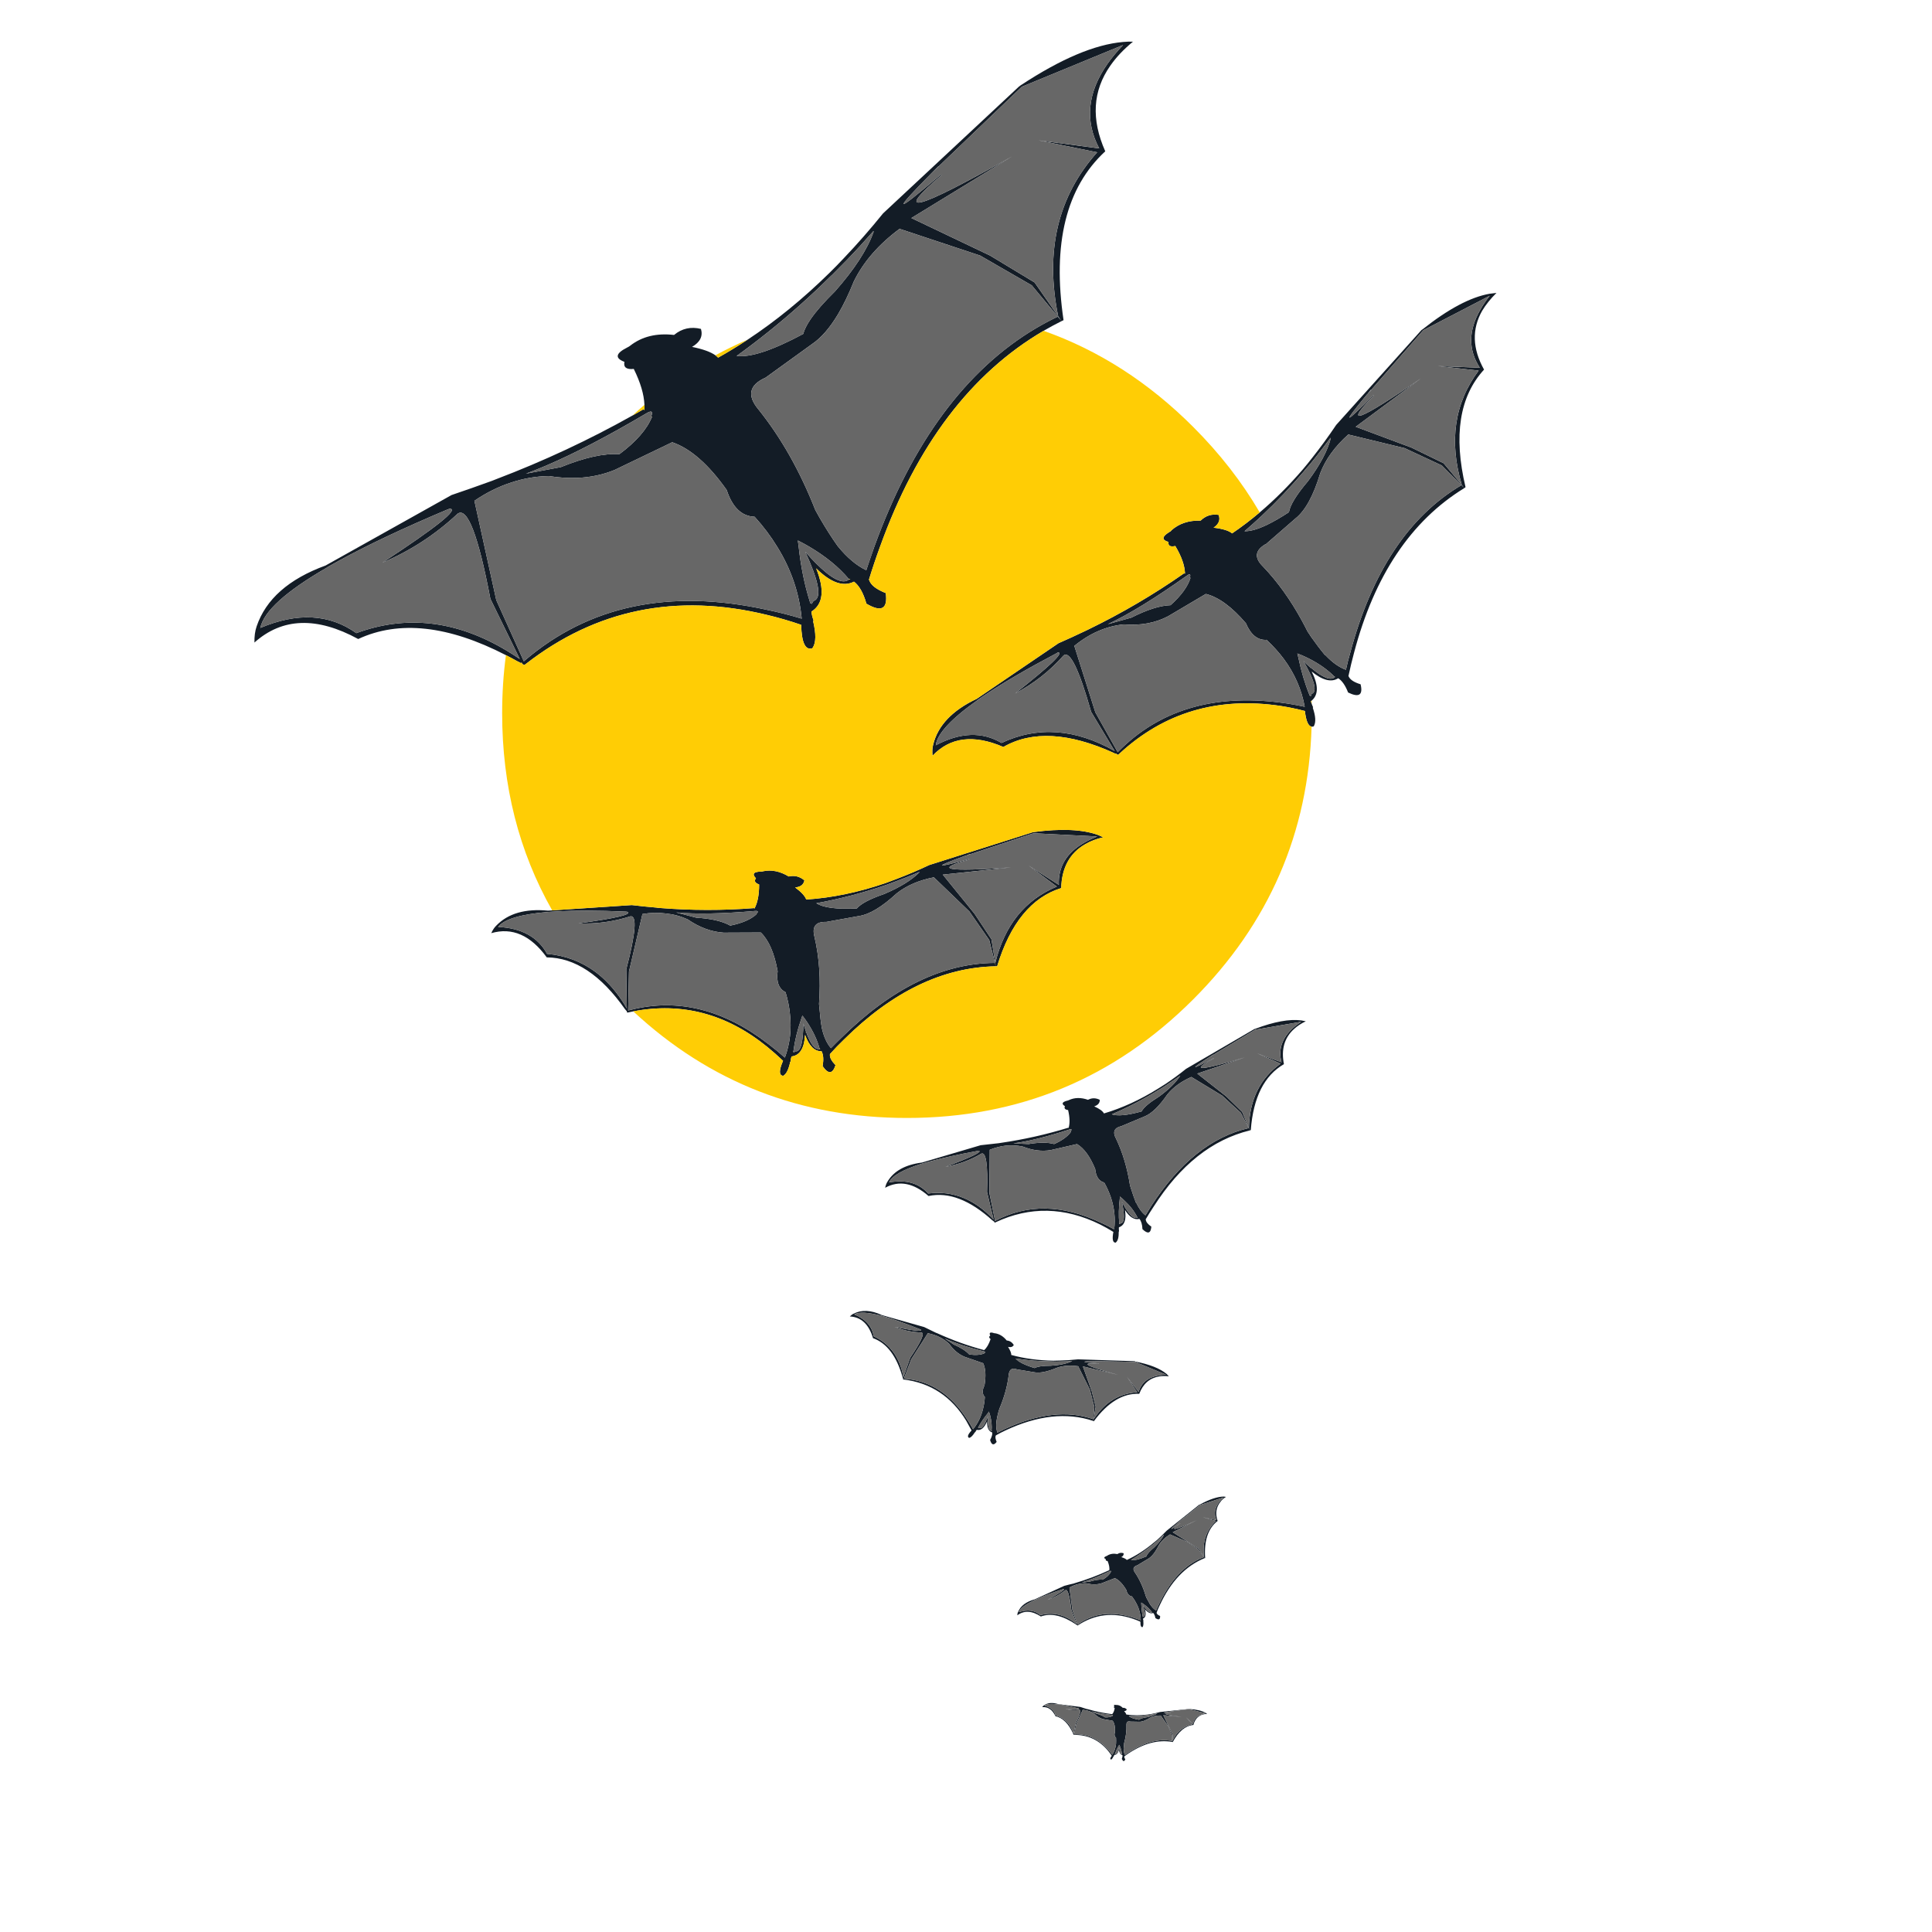 <?xml version="1.0" encoding="utf-8"?>
<!-- Generator: Adobe Illustrator 16.0.0, SVG Export Plug-In . SVG Version: 6.00 Build 0)  -->
<!DOCTYPE svg PUBLIC "-//W3C//DTD SVG 1.1//EN" "http://www.w3.org/Graphics/SVG/1.1/DTD/svg11.dtd">
<svg version="1.1" id="Layer_1" xmlns="http://www.w3.org/2000/svg" xmlns:xlink="http://www.w3.org/1999/xlink" x="0px" y="0px"
	 width="300px" height="300px" viewBox="0 0 300 300" enable-background="new 0 0 300 300" xml:space="preserve">
<g>
	<path fill-rule="evenodd" clip-rule="evenodd" fill="#131C26" d="M144.701,26.834c-6.286,6.354-5.824,6.45,1.384,0.288l0.105,0.078
		l-0.027,0.026c-7.609,6.494-3.954,5.519,10.968-2.925l-15.618,9.558l12.223,5.824l6.919,4.179l3.658,5.249
		c-2.073-10.133-0.053-18.62,6.058-25.462l-9.088-1.854l9.402,1.254c-2.265-4.283-1.837-8.662,1.28-13.136
		c0.678-0.957,1.487-1.932,2.428-2.924l-15.722,6.477l-12.928,12.378l-0.025-0.026C145.37,26.164,145.031,26.504,144.701,26.834z
		 M164.313,49.111l-0.053,0.053l-4.048-4.858l-8.018-4.623l-12.509-4.152c-3.255,2.42-5.624,5.145-7.104,8.173
		c-0.773,1.922-1.573,3.588-2.402,5.001c-1.289,2.181-2.648,3.751-4.075,4.713l-7.156,5.171c-0.034,0.017-0.061,0.035-0.079,0.052
		c-2.541,1.131-2.906,2.776-1.096,4.935c3.517,4.388,6.46,9.593,8.827,15.617c0.227,0.4,0.445,0.792,0.653,1.175
		c0.958,1.654,1.889,3.117,2.794,4.388c0.036,0.034,0.07,0.078,0.105,0.13c1.41,1.724,2.863,2.943,4.361,3.657
		c0.418-1.253,0.834-2.473,1.253-3.657c5.88-16.185,14.25-27.493,25.111-33.923c1.102-0.649,2.229-1.25,3.381-1.801l0.574,0.704
		c-0.943,0.472-1.872,0.973-2.782,1.502c-11.26,6.589-19.725,17.762-25.395,33.518c-0.609,1.654-1.185,3.36-1.724,5.119
		c0,0.034,0.018,0.069,0.052,0.104c0.244,0.75,1.097,1.411,2.559,1.985c0.332,2.472-0.669,3.021-3.002,1.646
		c-0.018-0.036-0.026-0.061-0.026-0.079c-0.47-1.619-1.106-2.733-1.907-3.342c-1.653,0.853-3.612,0.166-5.875-2.063
		c1.34,3.326,1.097,5.563-0.731,6.711c0.035,0.418,0.148,0.888,0.34,1.411l-0.079,0.078c0.47,1.968,0.453,3.334-0.053,4.101
		c-0.034,0.035-0.061,0.07-0.078,0.104c-1.08,0.349-1.655-0.862-1.724-3.629h0.027c-1.828-0.627-3.63-1.15-5.406-1.567
		c-14.015-3.396-26.481-0.844-37.397,7.652l-0.078,0.052c-0.052,0.035-0.105,0.069-0.157,0.104
		c-0.087-0.069-0.182-0.121-0.287-0.156c0-0.018-0.009-0.027-0.026-0.027l-0.079-0.208l-0.027-0.026l-0.052,0.131
		c-0.087-0.036-0.165-0.078-0.235-0.131c-0.069-0.034-0.139-0.069-0.209-0.105h-0.026c-0.64-0.359-1.271-0.699-1.893-1.017
		c-8.95-4.616-16.596-5.453-22.942-2.507c-6.425-3.5-11.796-3.317-16.113,0.548c-0.018-0.958,0.095-1.793,0.339-2.507
		c1.428-4.213,4.996-7.365,10.707-9.454l19.561-10.942c2.107-0.714,4.187-1.445,6.242-2.193c0.244-0.087,0.486-0.183,0.73-0.287
		c7.348-2.798,14.4-6.093,21.154-9.885c0.559-0.315,1.116-0.633,1.67-0.954l0.157,0.131c0-0.053,0-0.087,0-0.105
		c0.012-0.233,0.012-0.472,0-0.718c-0.068-1.613-0.617-3.463-1.645-5.549v-0.026c-1.149,0.122-1.637-0.243-1.462-1.097
		c-1.515-0.574-1.375-1.314,0.417-2.22c0.105-0.052,0.201-0.104,0.288-0.156c0.052-0.035,0.114-0.079,0.183-0.13
		c1.828-1.428,4.1-1.985,6.815-1.672c1.22-1.009,2.612-1.323,4.179-0.939c0.33,1.132-0.131,2.063-1.384,2.794
		c1.682,0.342,2.892,0.777,3.629,1.306c0.162,0.117,0.301,0.239,0.418,0.365c1.544-0.862,3.072-1.793,4.583-2.794
		c4.354-2.872,8.57-6.311,12.653-10.315c0.783-0.766,1.558-1.558,2.323-2.376c2.056-2.159,4.075-4.466,6.06-6.92l21.1-19.691
		c0.104-0.07,0.201-0.139,0.288-0.208c6.214-4.091,11.498-6.329,15.852-6.712c0.54-0.052,1.062-0.07,1.567-0.052
		c-1.446,1.184-2.621,2.429-3.526,3.734c-2.733,3.9-2.995,8.331-0.783,13.293c-6.075,5.605-8.236,14.345-6.477,26.219
		c-0.104,0.052-0.21,0.104-0.313,0.156L164.313,49.111z M203.669,108.797c-0.033,0.033-0.068,0.063-0.105,0.091
		c0.025,0.132,0.065,0.271,0.119,0.418c0.057,0.166,0.13,0.34,0.222,0.522h-0.026l-0.027,0.079c0.436,1.289,0.496,2.219,0.184,2.794
		c0,0.018-0.01,0.044-0.026,0.078c-0.122,0.048-0.235,0.066-0.339,0.053c-0.522-0.074-0.872-0.884-1.045-2.428
		c-1.288-0.332-2.542-0.593-3.761-0.784c-9.802-1.463-18.167,1.026-25.098,7.469l-0.052,0.052c-0.019,0.018-0.043,0.044-0.078,0.079
		c-0.068-0.052-0.147-0.086-0.235-0.104l-0.104-0.131l-0.027,0.078c-0.052-0.034-0.104-0.052-0.155-0.052
		c-0.052-0.036-0.097-0.061-0.132-0.078c-7.016-3.186-12.742-3.5-17.182-0.94c-4.599-1.985-8.264-1.532-10.997,1.358
		c-0.07-0.662-0.034-1.245,0.105-1.75c0.731-2.942,2.977-5.302,6.739-7.077l12.717-8.645c1.393-0.609,2.761-1.236,4.1-1.88
		c0.173-0.07,0.34-0.148,0.495-0.235c5.241-2.542,10.212-5.458,14.914-8.749l0.104,0.078c0-0.034,0.01-0.061,0.026-0.078
		c-0.054-1.236-0.55-2.637-1.489-4.204v-0.026c-0.8,0.173-1.157-0.035-1.07-0.626c-1.08-0.313-1.037-0.828,0.13-1.542
		c0.07-0.034,0.141-0.078,0.209-0.13c0.035-0.018,0.07-0.061,0.105-0.13c1.184-1.063,2.698-1.567,4.543-1.515
		c0.783-0.766,1.715-1.062,2.795-0.889c0.297,0.767,0.035,1.428-0.783,1.985c1.444,0.175,2.402,0.471,2.873,0.889
		c1.46-0.989,2.893-2.077,4.295-3.265c2.315-1.959,4.55-4.188,6.698-6.685c0.487-0.575,0.967-1.167,1.438-1.775
		c1.271-1.603,2.515-3.309,3.733-5.12l13.215-14.702c0.052-0.053,0.112-0.096,0.183-0.13c3.987-3.168,7.461-5.014,10.42-5.537
		c0.384-0.052,0.74-0.095,1.07-0.13c-0.905,0.888-1.645,1.81-2.221,2.768c-1.618,2.837-1.522,5.885,0.289,9.141
		c-3.812,4.161-4.771,10.245-2.872,18.255c-0.054,0.052-0.123,0.104-0.21,0.156c-8.252,5.066-13.953,13.588-17.105,25.566
		c-0.314,1.167-0.602,2.359-0.861,3.578c-0.017,0.036-0.011,0.062,0.026,0.078c0.209,0.506,0.826,0.915,1.854,1.229
		c0.4,1.671-0.244,2.098-1.932,1.279c-0.019-0.016-0.027-0.034-0.027-0.052c-0.417-1.062-0.923-1.784-1.514-2.167
		c-1.063,0.679-2.438,0.331-4.126-1.045C204.747,106.375,204.747,107.885,203.669,108.797z M213.305,61.437
		c-4.822,4.91-2.385,4.022,7.313-2.664l-10.106,7.496l8.671,3.237l4.987,2.429l2.819,3.369c-2.019-6.79-1.148-12.709,2.613-17.758
		l-6.319-0.705l6.501,0.261c-1.812-2.785-1.784-5.789,0.079-9.01c0.4-0.714,0.888-1.436,1.461-2.168l-10.313,5.354l-8.098,9.271
		l-0.025-0.052c-0.209,0.261-0.409,0.513-0.601,0.758h-0.025c-3.917,4.735-3.595,4.779,0.965,0.129L213.305,61.437z M206.593,67.993
		c-0.835,1.131-1.688,2.246-2.559,3.342c-0.471,0.592-0.958,1.167-1.462,1.724v0.025c-2.107,2.487-4.326,4.825-6.66,7.012
		c-0.874,0.819-1.762,1.615-2.663,2.39c0.874,0.03,2.023-0.292,3.447-0.967c1.009-0.482,2.157-1.145,3.446-1.984
		c0.192-1.115,1.176-2.716,2.952-4.806c1.88-2.524,3.063-4.753,3.551-6.685L206.593,67.993z M85.745,141.363l12.366-0.823
		c1.271,0.156,2.551,0.287,3.839,0.393c0.139,0.033,0.279,0.052,0.418,0.052c4.944,0.399,9.855,0.409,14.729,0.025l0.052,0.079
		c0.018-0.018,0.026-0.036,0.026-0.053c0.47-0.888,0.705-2.116,0.705-3.683l-0.026-0.025c-0.627-0.227-0.784-0.54-0.47-0.94
		c-0.643-0.679-0.383-1.027,0.784-1.045c0.071-0.017,0.131-0.017,0.183,0c0.035-0.034,0.079-0.052,0.13-0.052
		c1.306-0.279,2.638-0.009,3.996,0.81c0.889-0.21,1.698-0.009,2.429,0.601c-0.122,0.661-0.6,1.027-1.436,1.097
		c0.974,0.73,1.549,1.357,1.722,1.881c3.987-0.262,8.097-1.115,12.328-2.561c0.609-0.225,1.209-0.452,1.802-0.679
		c1.653-0.627,3.307-1.332,4.962-2.115l15.981-5.066c0.068-0.018,0.141-0.034,0.209-0.052c4.282-0.575,7.625-0.427,10.028,0.443
		c0.278,0.123,0.549,0.244,0.81,0.365c-1.063,0.244-1.994,0.602-2.794,1.071c-2.404,1.375-3.647,3.647-3.736,6.815
		c-4.595,1.429-7.911,5.476-9.947,12.145c-0.07,0-0.141,0-0.209,0c-8.218,0.156-16.071,3.944-23.558,11.359
		c-0.748,0.713-1.479,1.472-2.194,2.272c-0.016,0.017-0.016,0.035,0,0.052c-0.069,0.437,0.218,0.993,0.863,1.672
		c-0.453,1.394-1.122,1.437-2.011,0.132c0.018-0.036,0.027-0.062,0.027-0.079c0.157-0.958,0.095-1.698-0.183-2.22
		c-1.08,0.034-1.933-0.811-2.56-2.533c-0.122,2.072-0.818,3.186-2.089,3.343c-0.086,0.208-0.14,0.479-0.156,0.809h-0.053
		c-0.244,1.168-0.591,1.89-1.044,2.168c-0.035,0-0.062,0.009-0.078,0.025c-0.644-0.068-0.644-0.844,0-2.323
		c-0.801-0.766-1.62-1.488-2.456-2.167c-6.306-5.126-13.24-6.964-20.8-5.511c-0.249,0.05-0.497,0.104-0.744,0.155h-0.052v0.027
		c-0.035-0.018-0.07-0.01-0.104,0.026c-0.036-0.069-0.079-0.13-0.132-0.183h0.027l-0.027-0.13v-0.027l-0.052,0.052
		c-0.034-0.034-0.061-0.078-0.078-0.13c-0.052-0.019-0.078-0.052-0.078-0.104h-0.025c-3.761-5.347-7.817-8.036-12.171-8.07
		c-2.507-3.447-5.379-4.701-8.617-3.761c0.227-0.506,0.496-0.906,0.809-1.202c1.811-1.862,4.475-2.628,7.991-2.298L85.745,141.363z
		 M226.988,75.304l-0.052,0.027l-3.055-3.056l-5.772-2.69l-8.747-2.116c-2.089,1.864-3.545,3.875-4.361,6.033
		c-1.045,3.465-2.325,5.798-3.84,7l-4.595,3.995c-0.019,0-0.037,0-0.054,0c-1.636,0.958-1.776,2.106-0.419,3.447
		c2.286,2.388,4.313,5.212,6.086,8.474c0.294,0.54,0.583,1.092,0.863,1.658c0.19,0.262,0.363,0.523,0.521,0.783
		c0.748,1.063,1.463,2.003,2.143,2.821c0.033,0.036,0.07,0.053,0.104,0.053c1.062,1.131,2.123,1.888,3.186,2.272
		c0.191-0.888,0.409-1.75,0.652-2.585c3.343-12.554,9.106-21.249,17.289-26.089l0.418,0.47L226.988,75.304z M135.664,35.975
		l-0.052-0.078c-1.359,1.549-2.742,3.056-4.152,4.518c-0.784,0.801-1.567,1.593-2.351,2.376h-0.025
		c-3.101,3.078-6.322,5.959-9.664,8.644c-1.652,1.329-3.331,2.608-5.04,3.839c2.158,0.261,5.606-0.879,10.34-3.42
		c0.176-0.663,0.563-1.434,1.163-2.312c0.844-1.223,2.103-2.654,3.773-4.296C132.687,41.816,134.69,38.726,135.664,35.975z
		 M151.778,108.705v0.026c-4.092,2.89-6.251,5.223-6.477,6.999c3.812-2.02,7.216-2.141,10.21-0.365
		c5.606-2.628,11.464-2.211,17.576,1.254l-3.656-6.085c-1.881-6.633-3.308-9.55-4.283-8.749c-2.142,2.42-4.649,4.388-7.521,5.901
		c5.449-4.283,7.66-6.407,6.634-6.372c-0.07,0.052-0.157,0.105-0.261,0.157c-4.493,2.368-8.166,4.509-11.021,6.425
		C152.578,108.174,152.178,108.445,151.778,108.705z M166.82,100.296l3.264,10.315l3.473,6.19c0.019,0,0.035-0.018,0.054-0.053
		c6.319-6.441,14.72-8.993,25.201-7.652c1.236,0.157,2.498,0.374,3.785,0.653c-0.485-2.682-1.565-5.153-3.237-7.417
		c-0.783-1.045-1.682-2.037-2.689-2.978c-1.376,0.087-2.446-0.774-3.213-2.585c-2.177-2.541-4.247-4.056-6.216-4.544l-5.875,3.474
		c-1.985,1.043-4.274,1.462-6.869,1.253c-1.374,0.139-2.698,0.488-3.969,1.044C169.239,98.555,168.004,99.322,166.82,100.296z
		 M131.825,89.981c0-0.018,0.009-0.026,0.027-0.026c0.035,0.053,0.096,0.062,0.183,0.026c-0.035-0.018-0.069-0.035-0.104-0.052
		c-0.018,0-0.034,0-0.052,0c-0.036-0.018-0.061-0.026-0.079-0.026c-1.549-1.845-3.596-3.517-6.137-5.015
		c-0.559-0.33-1.149-0.652-1.776-0.965c0.035,0.313,0.078,0.635,0.13,0.965c0.331,3.083,0.915,5.946,1.75,8.592
		c0,0.053,0.018,0.114,0.052,0.183l0.262,0.105c0.035-0.123,0.087-0.227,0.156-0.313c0.036-0.053,0.061-0.096,0.079-0.131
		c0.14-0.052,0.253-0.112,0.34-0.182c0.887-0.731,0.348-3.221-1.62-7.469c0.557,0.645,1.089,1.219,1.594,1.724
		C129.136,89.92,130.868,90.782,131.825,89.981z M150.498,133.462l-0.025,0.027c-5.624,1.515-3.456,1.914,6.501,1.201l-10.575,1.122
		l4.936,6.085l2.611,3.944l0.602,3.682c1.443-5.85,4.63-9.802,9.557-11.855l-4.334-3.239l4.647,2.978
		c-0.121-2.803,1.192-4.988,3.944-6.555c0.609-0.349,1.278-0.671,2.01-0.967l-9.872-0.497l-9.87,3.266l-0.027-0.026
		c-0.229,0.091-0.456,0.179-0.679,0.262l-0.105,0.025h-0.026c-4.874,1.776-4.657,1.94,0.654,0.496L150.498,133.462z
		 M142.767,135.396c-1.097,0.47-2.201,0.914-3.316,1.331c-0.626,0.228-1.236,0.453-1.829,0.68
		c-3.604,1.236-7.225,2.185-10.864,2.846c1.081,0.697,3.179,0.967,6.294,0.81c0.609-0.731,2.029-1.479,4.257-2.245
		c2.456-1.045,4.274-2.167,5.458-3.369V135.396z M203.537,103.692l-0.131,0.104l0.157-0.104c1.863,1.567,3.099,2.044,3.71,1.435
		v-0.026c0.016,0.035,0.061,0.044,0.129,0.026c-0.035-0.018-0.061-0.026-0.077-0.026h-0.026c-0.037-0.017-0.062-0.025-0.079-0.025
		c-1.075-1.09-2.419-2.039-4.035-2.847c-0.142-0.071-0.287-0.14-0.431-0.208c-0.4-0.192-0.835-0.374-1.306-0.548
		c0.052,0.208,0.105,0.418,0.157,0.627c0.434,2.106,1.01,4.039,1.723,5.798c0,0.034,0.01,0.069,0.026,0.104l0.209,0.078
		c0.017-0.098,0.044-0.173,0.079-0.221v-0.014c0.018-0.052,0.026-0.087,0.026-0.104c0.104-0.036,0.182-0.079,0.235-0.131
		c0.419-0.407,0.262-1.403-0.471-2.99c-0.271-0.585-0.618-1.251-1.045-1.999c0.313,0.328,0.627,0.628,0.939,0.901
		C203.398,103.578,203.469,103.634,203.537,103.692z M184.343,89.354c-4.892,3.482-9.001,6.006-12.325,7.573l3.655-1.019
		c2.438-1.236,4.466-1.88,6.085-1.932c1.653-1.479,2.69-2.899,3.107-4.257l-0.104-0.025
		C184.917,89.154,184.778,89.041,184.343,89.354z M101.245,64.727c0-0.016,0.009-0.025,0.027-0.025l-0.157-0.027
		c0.296-0.766,0.096-0.958-0.602-0.575c-1.567,0.928-3.082,1.799-4.543,2.612c-5.557,3.1-10.327,5.381-14.311,6.842l5.431-1.018
		c1.86-0.756,3.553-1.299,5.08-1.633c1.498-0.33,2.834-0.456,4.009-0.379C98.772,68.593,100.461,66.661,101.245,64.727z
		 M89.584,74.207c-1.392,0.053-2.841-0.043-4.348-0.287c-2.02,0.034-3.987,0.374-5.901,1.019c-1.934,0.627-3.823,1.567-5.668,2.821
		l3.396,15.433l4.283,9.506c0.034-0.034,0.069-0.07,0.104-0.104c9.994-8.567,22.521-11.204,37.58-7.913
		c1.793,0.365,3.613,0.826,5.459,1.384c-0.367-3.952-1.638-7.678-3.813-11.178c-0.975-1.601-2.141-3.15-3.5-4.648
		c-2.001-0.069-3.447-1.455-4.334-4.152c-2.82-3.987-5.641-6.459-8.462-7.417L95.42,72.98
		C93.605,73.721,91.661,74.129,89.584,74.207z M154.493,149.523l0.132,0.522l-0.105-0.522H154.493l-0.887-3.552l-3.082-4.439
		l-5.51-5.302c-2.334,0.453-4.266,1.288-5.799,2.508c-2.263,2.089-4.204,3.255-5.824,3.499l-5.065,0.914c-0.017,0-0.034,0-0.053,0
		c-1.619-0.035-2.22,0.74-1.801,2.323c0.748,3.188,0.983,6.659,0.705,10.421c0.035,0.262,0.06,0.521,0.078,0.783
		c0.088,1.114,0.209,2.115,0.366,3.004c0,0.034,0.008,0.07,0.027,0.104c0.295,1.254,0.756,2.246,1.383,2.977
		c0.523-0.539,1.045-1.061,1.567-1.565C138.451,153.449,146.416,149.558,154.493,149.523z M69.828,78.987
		c-0.139,0.052-0.278,0.104-0.417,0.157c-6.808,2.872-12.423,5.527-16.846,7.965c-0.626,0.348-1.236,0.688-1.827,1.019v0.027
		c-6.338,3.656-9.776,6.772-10.316,9.349c5.763-2.438,10.733-2.167,14.912,0.809c7.76-2.864,15.535-1.963,23.32,2.703
		c0.69,0.411,1.377,0.851,2.064,1.319l-4.571-9.349c-1.88-9.89-3.578-14.294-5.092-13.215c-3.429,3.221-7.321,5.753-11.673,7.6
		C67.844,81.833,71.325,79.039,69.828,78.987z M117.488,141.949h0.026l-0.053-0.052c0.331-0.331,0.271-0.479-0.182-0.444
		c-5.084,0.436-9.176,0.515-12.274,0.235l3.107,0.811c2.315,0.139,4.074,0.549,5.276,1.227
		C115.233,143.36,116.6,142.768,117.488,141.949z M112.37,144.823c-1.898-0.123-3.761-0.811-5.589-2.064
		c-1.062-0.485-2.185-0.791-3.369-0.913c-1.166-0.157-2.384-0.13-3.655,0.079l-2.089,8.931l-0.13,6.059
		c0.034,0,0.061-0.009,0.077-0.026c0.143-0.038,0.287-0.072,0.432-0.104c7.249-1.81,14.347-0.025,21.296,5.353
		c0.853,0.645,1.698,1.341,2.534,2.089c0.801-2.176,1.062-4.448,0.783-6.815c-0.104-1.078-0.331-2.193-0.679-3.344
		c-1.045-0.521-1.455-1.61-1.229-3.264c-0.504-2.803-1.375-4.805-2.61-6.007L112.37,144.823z M97.406,141.585
		c-0.07,0-0.148-0.008-0.235-0.028c-4.3-0.19-7.912-0.198-10.837-0.024c-0.158,0.007-0.314,0.015-0.47,0.024
		c-0.256,0.015-0.509,0.032-0.757,0.054c-4.249,0.348-6.834,1.122-7.757,2.324c3.638,0.175,6.172,1.567,7.6,4.179
		c2.826,0.253,5.329,1.189,7.508,2.807c1.542,1.151,2.921,2.646,4.139,4.479c0.251,0.378,0.495,0.77,0.731,1.176l-0.079-6.058
		c1.48-5.676,1.69-8.419,0.627-8.228c-2.611,0.836-5.292,1.201-8.043,1.097C95.682,142.585,98.207,141.984,97.406,141.585z
		 M125.167,160.23c0.696,1.951,1.392,2.829,2.088,2.638c0.019,0.034,0.052,0.052,0.105,0.052c-0.018-0.018-0.027-0.033-0.027-0.052
		l-0.027-0.026c-0.016-0.017-0.033-0.033-0.052-0.052c-0.365-1.341-1.019-2.715-1.958-4.128c-0.208-0.312-0.443-0.634-0.705-0.965
		c-0.052,0.175-0.114,0.357-0.183,0.549c-0.592,1.705-0.992,3.352-1.2,4.937c-0.018,0.033-0.036,0.068-0.054,0.104l0.132,0.155
		c0.052-0.07,0.104-0.122,0.156-0.155c0.034-0.019,0.061-0.036,0.079-0.053c0.087,0.017,0.166,0.017,0.235,0
		c0.627-0.157,0.958-1.594,0.992-4.31c0.14,0.47,0.28,0.896,0.418,1.28l-0.157,0.052L125.167,160.23z M188.417,163.782v-0.026
		c-0.192,0.122-0.374,0.234-0.548,0.34c-3.186,2.037-3.004,2.115,0.548,0.235l0.052,0.078l-0.025-0.026
		c-3.76,1.985-2.15,1.924,4.832-0.183l-7.365,2.508l4.517,3.55l2.456,2.404l1.044,2.506h-0.025l-1.229-2.375l-2.897-2.664
		l-4.78-2.899c-1.584,0.696-2.828,1.601-3.734,2.717c-1.271,1.845-2.454,2.985-3.552,3.419l-3.497,1.464
		c0,0.018-0.011,0.025-0.027,0.025c-1.167,0.244-1.463,0.896-0.888,1.959c1.026,2.142,1.749,4.563,2.167,7.259
		c0.052,0.194,0.113,0.385,0.182,0.576c0.244,0.767,0.487,1.463,0.733,2.089c0.017,0.019,0.035,0.026,0.052,0.026
		c0.4,0.87,0.878,1.523,1.436,1.959c0.296-0.487,0.584-0.958,0.861-1.411c4.371-6.771,9.429-10.82,15.174-12.144l0.157,0.366
		c-5.834,1.429-10.813,5.38-14.938,11.856c-0.419,0.627-0.826,1.278-1.228,1.958c0.017,0.019,0.025,0.035,0.025,0.052
		c0.035,0.349,0.322,0.706,0.861,1.072c-0.087,1.062-0.548,1.191-1.382,0.391v-0.025c-0.037-0.715-0.192-1.237-0.472-1.567
		c-0.782,0.191-1.53-0.27-2.245-1.385c0.244,1.498-0.07,2.395-0.94,2.69c-0.018,0.175-0.008,0.384,0.025,0.628l-0.025,0.026h-0.026
		c0.019,0.854-0.122,1.409-0.417,1.67c-0.018,0.035-0.035,0.053-0.052,0.053c-0.453,0.033-0.575-0.514-0.366-1.645h0.027
		c-0.698-0.438-1.395-0.828-2.091-1.175c-5.502-2.717-10.908-2.83-16.218-0.341l-0.026,0.026c-0.033,0-0.06,0.009-0.078,0.025
		c-0.052-0.033-0.095-0.07-0.13-0.104v-0.027l-0.027-0.078l-0.025,0.026c-0.035-0.017-0.062-0.043-0.078-0.078
		c-0.035-0.017-0.062-0.035-0.078-0.052v0.025c-3.535-3.221-6.861-4.5-9.976-3.839c-2.333-2.037-4.578-2.463-6.738-1.279
		c0.086-0.4,0.218-0.73,0.392-0.993c0.975-1.617,2.75-2.595,5.328-2.923l9.114-2.692c0.94-0.104,1.872-0.208,2.794-0.312
		c0.122-0.017,0.235-0.035,0.341-0.052c3.586-0.524,7.077-1.308,10.47-2.351l0.054,0.051v-0.024
		c0.209-0.733,0.182-1.646-0.078-2.743v-0.027c-0.488-0.068-0.653-0.271-0.496-0.599c-0.576-0.366-0.452-0.654,0.365-0.862
		c0.052-0.018,0.096-0.026,0.131-0.026c0.035-0.035,0.07-0.052,0.104-0.052c0.888-0.419,1.882-0.437,2.979-0.054
		c0.593-0.312,1.2-0.312,1.828,0c0.017,0.488-0.271,0.828-0.861,1.019c0.816,0.366,1.322,0.731,1.514,1.098
		c2.82-0.835,5.615-2.116,8.382-3.839c0.401-0.244,0.802-0.496,1.202-0.758c1.044-0.696,2.099-1.471,3.159-2.324l10.577-6.163
		c0.052-0.035,0.105-0.052,0.157-0.052c2.941-1.114,5.336-1.551,7.183-1.307c0.226,0.035,0.45,0.078,0.678,0.132
		c-0.731,0.347-1.339,0.748-1.826,1.2c-1.498,1.359-2.021,3.178-1.568,5.458c-3.047,1.76-4.762,5.171-5.144,10.236
		c-0.054,0.019-0.105,0.037-0.157,0.054l-0.132-0.366c0.087-4.388,1.725-7.722,4.91-10.002l-3.604-1.593l3.761,1.384
		c-0.54-1.967,0.052-3.742,1.776-5.328c0.382-0.33,0.808-0.651,1.278-0.967l-7.131,1.229L188.417,163.782z M179.93,169.239
		c-2.367,1.465-4.797,2.726-7.286,3.789c0.87,0.312,2.411,0.165,4.623-0.446c0.313-0.609,1.201-1.365,2.663-2.271
		c1.566-1.132,2.68-2.229,3.343-3.291c-0.715,0.504-1.428,0.993-2.142,1.463C180.729,168.762,180.331,169.015,179.93,169.239z
		 M174.707,187.494l-0.078,0.053l0.078-0.026c0.8,1.289,1.444,1.803,1.932,1.541c0,0.017,0.025,0.017,0.079,0
		c-0.017,0-0.035,0-0.054,0v-0.025h-0.052c-0.452-0.923-1.139-1.812-2.063-2.664c-0.19-0.192-0.407-0.383-0.651-0.575
		c-0.019,0.139-0.026,0.271-0.026,0.392c-0.157,1.323-0.183,2.577-0.079,3.762c0,0.018-0.008,0.043-0.026,0.078l0.132,0.052
		c0.017-0.035,0.044-0.07,0.078-0.104c0.018-0.019,0.034-0.035,0.052-0.052c0.052,0,0.105-0.01,0.157-0.026
		c0.435-0.228,0.444-1.314,0.027-3.265C174.385,186.947,174.549,187.233,174.707,187.494z M138.041,183.604
		c2.629-0.471,4.656,0.105,6.085,1.723c3.812-0.485,7.2,0.862,10.158,4.049l-1.019-4.282c0.139-4.284-0.156-6.268-0.889-5.956
		c-1.706,1.013-3.551,1.69-5.536,2.037c4.022-1.497,5.737-2.332,5.144-2.506c-0.068,0.017-0.139,0.035-0.207,0.052
		c-3.082,0.558-5.659,1.134-7.73,1.725c-0.295,0.087-0.584,0.164-0.862,0.235C140.226,181.602,138.511,182.576,138.041,183.604z
		 M159.716,177.649c1.673-0.278,2.995-0.278,3.971,0c1.252-0.556,2.132-1.2,2.638-1.934l-0.054-0.052
		c0.192-0.278,0.132-0.374-0.182-0.287c-3.552,1.148-6.46,1.872-8.724,2.167L159.716,177.649z M153.631,185.248l0.889,4.361
		c0.019-0.033,0.033-0.052,0.052-0.052c4.928-2.61,10.36-2.523,16.298,0.262c0.711,0.314,1.426,0.67,2.141,1.07
		c0.208-1.671,0.034-3.334-0.523-4.987c-0.262-0.767-0.599-1.524-1.019-2.272c-0.817-0.208-1.288-0.913-1.41-2.115
		c-0.783-1.915-1.724-3.204-2.82-3.865l-4.099,0.94c-1.376,0.227-2.812,0.043-4.31-0.548c-0.835-0.176-1.689-0.228-2.562-0.157
		c-0.852,0.087-1.715,0.304-2.582,0.653L153.631,185.248z M154.336,207.003c0.019,0,0.035,0.009,0.054,0.025
		c0.033,0,0.069,0,0.104,0c0.696,0.105,1.308,0.479,1.828,1.124c0.471,0.035,0.837,0.269,1.097,0.704
		c-0.174,0.296-0.469,0.393-0.888,0.287c0.349,0.558,0.514,0.976,0.497,1.254c2.019,0.558,4.204,0.854,6.554,0.889
		c0.313-0.019,0.645-0.026,0.993-0.026c0.905-0.019,1.845-0.079,2.82-0.183l8.775,0.287c0.033,0,0.068,0.017,0.104,0.052
		c2.229,0.436,3.856,1.08,4.884,1.932c0.122,0.124,0.235,0.244,0.339,0.367c-0.556-0.071-1.07-0.062-1.541,0.025
		c-1.444,0.244-2.463,1.141-3.056,2.689c-2.522-0.104-4.873,1.314-7.049,4.257c-0.037,0-0.072-0.018-0.105-0.052
		c-4.092-1.357-8.636-0.862-13.633,1.489c-0.487,0.225-0.975,0.479-1.462,0.756l-0.025,0.026c-0.105,0.192-0.063,0.523,0.131,0.992
		c-0.453,0.593-0.794,0.487-1.02-0.313l0.027-0.026c0.244-0.452,0.348-0.826,0.313-1.122c-0.557-0.176-0.827-0.75-0.811-1.725
		c-0.434,1.028-0.967,1.464-1.593,1.308c-0.087,0.085-0.165,0.208-0.235,0.365l-0.025,0.025l-0.026-0.025
		c-0.331,0.539-0.628,0.835-0.888,0.887h-0.025c-0.314-0.157-0.184-0.539,0.391-1.148c-0.279-0.523-0.556-1.027-0.836-1.515
		c-2.279-3.743-5.51-5.876-9.689-6.398h-0.025c-0.017,0-0.043-0.008-0.079-0.026c0-0.035-0.008-0.061-0.027-0.078v-0.027
		l0.027-0.052l0.025-0.026l-0.052,0.026c-0.017-0.035-0.025-0.068-0.025-0.104c-0.017,0-0.027-0.01-0.027-0.026v-0.026
		c-0.921-3.29-2.455-5.318-4.595-6.085c-0.645-2.158-1.847-3.28-3.604-3.369c0.208-0.209,0.417-0.357,0.626-0.444
		c1.219-0.626,2.673-0.549,4.361,0.235l6.555,1.855c0.628,0.296,1.235,0.591,1.828,0.887c0.07,0.035,0.14,0.062,0.209,0.078
		c2.369,1.08,4.788,1.952,7.261,2.611v0.026c0.017,0,0.025-0.008,0.025-0.026c0.4-0.347,0.73-0.913,0.992-1.696
		c-0.262-0.226-0.278-0.409-0.051-0.548C153.553,206.941,153.745,206.812,154.336,207.003z M152.797,209.849
		c-2.578-0.66-4.605-1.331-6.086-2.011l1.384,0.94c1.115,0.487,1.915,1.002,2.402,1.541c0.958,0.139,1.731,0.087,2.325-0.157v-0.052
		C153.049,210.006,153.041,209.919,152.797,209.849z M160.655,212.435c0.437-0.243,1.272-0.365,2.508-0.365
		c1.393-0.087,2.49-0.322,3.291-0.705v-0.026c-0.628,0.052-1.254,0.078-1.88,0.078c-0.33,0.017-0.671,0.017-1.019,0
		c-1.985-0.019-3.936-0.175-5.851-0.471C158.124,211.47,159.106,211.964,160.655,212.435z M169.771,220.374l-0.026,0.261
		l0.052-0.261H169.771l0.155-1.907l-0.704-2.715l-1.802-3.604c-1.235-0.174-2.332-0.095-3.291,0.235
		c-1.497,0.626-2.664,0.861-3.499,0.705l-2.663-0.442c0,0.015-0.01,0.015-0.027,0c-0.782-0.298-1.219-0.019-1.306,0.834
		c-0.191,1.688-0.671,3.438-1.438,5.248c-0.051,0.141-0.094,0.271-0.13,0.393c-0.155,0.574-0.271,1.099-0.339,1.566
		c0,0.018,0,0.034,0,0.053c-0.087,0.68-0.035,1.254,0.156,1.724c0.35-0.174,0.697-0.348,1.046-0.522
		C161.17,219.504,165.785,218.981,169.771,220.374z M170.606,211.755h-0.026c-3.029-0.226-2.028,0.35,3.004,1.725l-5.434-1.307
		l1.386,3.892l0.6,2.376l-0.313,1.934c1.724-2.63,3.978-4.022,6.764-4.18l-1.565-2.375l1.774,2.323
		c0.435-1.427,1.471-2.28,3.107-2.56c0.349-0.069,0.731-0.111,1.148-0.13l-4.778-1.983l-5.929-0.105
		c-2.698,0.017-2.609,0.131,0.262,0.339V211.755z M137.519,204.496c-0.226-0.069-0.436-0.131-0.627-0.183
		c-2.16-0.558-3.57-0.628-4.231-0.209c1.758,0.731,2.759,1.862,3.003,3.395c2.507,1.149,4.049,3.265,4.622,6.347l1.045-3.004
		c1.725-2.543,2.298-3.856,1.725-3.943c-1.429-0.033-2.803-0.322-4.127-0.861c3.012,0.626,4.36,0.766,4.048,0.417
		c-0.053-0.017-0.097-0.035-0.132-0.052C140.757,205.565,138.981,204.932,137.519,204.496z M141.488,211.077l-1.124,2.978
		l0.026,0.024c4.006,0.28,7.278,2.402,9.819,6.373c0.314,0.47,0.609,0.967,0.888,1.488c0.767-0.938,1.287-2.029,1.567-3.265
		c0.139-0.556,0.226-1.141,0.261-1.748c-0.417-0.454-0.436-1.056-0.052-1.803c0.244-1.481,0.174-2.629-0.209-3.446l-2.875-0.994
		c-0.922-0.382-1.722-1.053-2.401-2.012c-0.436-0.416-0.932-0.765-1.49-1.043c-0.558-0.279-1.167-0.479-1.826-0.602L141.488,211.077
		z M153.423,220.529l-0.079-0.025l0.053,0.025c0,1.082,0.2,1.638,0.601,1.673c-0.017,0.017,0,0.026,0.052,0.026
		c-0.017-0.001-0.027-0.01-0.027-0.026v-0.025c-0.014,0-0.033,0-0.051,0c0.07-0.749-0.009-1.56-0.234-2.431
		c-0.051-0.174-0.113-0.365-0.184-0.572c-0.051,0.086-0.097,0.165-0.13,0.233c-0.609,0.731-1.115,1.471-1.517,2.221
		c-0.016,0.017-0.024,0.035-0.024,0.052l0.052,0.105c0.037-0.035,0.062-0.054,0.078-0.054h0.052
		c0.037,0.019,0.079,0.026,0.132,0.026c0.348,0.035,0.767-0.617,1.254-1.958C153.414,220.062,153.404,220.304,153.423,220.529z
		 M190.375,232.438c-0.364,0.209-0.652,0.461-0.861,0.758c-0.678,0.837-0.828,1.829-0.442,2.978
		c-1.481,1.132-2.126,3.056-1.934,5.771c-0.019,0-0.043,0-0.078,0c-2.961,1.202-5.293,3.656-6.999,7.364
		c-0.174,0.349-0.331,0.723-0.47,1.124c0.035,0.191,0.217,0.357,0.548,0.495c0.035,0.559-0.2,0.672-0.705,0.341
		c0-0.036-0.01-0.045-0.026-0.026c-0.07-0.366-0.182-0.628-0.339-0.785c-0.4,0.157-0.828-0.033-1.28-0.572
		c0.227,0.765,0.121,1.254-0.313,1.463c0.017,0.104,0.042,0.217,0.077,0.339l-0.025,0.024c0.052,0.453,0.017,0.767-0.105,0.94
		c-0.243,0.054-0.357-0.226-0.339-0.835c-0.382-0.174-0.783-0.33-1.202-0.469c-3.063-1.029-5.892-0.688-8.486,1.018l-0.052,0.025
		l-0.027,0.027c-0.018-0.035-0.043-0.063-0.078-0.079v-0.024l-0.026,0.024c-0.017-0.017-0.044-0.035-0.079-0.052
		c0-0.019-0.006-0.026-0.024-0.026c-2.091-1.411-3.917-1.828-5.485-1.254c-1.393-0.905-2.611-0.965-3.654-0.183
		c0-0.227,0.042-0.408,0.13-0.549c0.383-0.922,1.244-1.566,2.585-1.934l4.569-2.089c0.506-0.139,0.993-0.26,1.465-0.363
		c0.068-0.019,0.12-0.037,0.155-0.054c1.845-0.539,3.63-1.211,5.353-2.011l0.026,0.027v-0.027c0.052-0.384-0.035-0.853-0.26-1.41
		v-0.025c-0.244,0-0.339-0.097-0.287-0.289c-0.35-0.156-0.306-0.322,0.13-0.494c0.017,0,0.035,0,0.054,0
		c0.015-0.019,0.033-0.036,0.052-0.054c0.452-0.278,0.973-0.356,1.565-0.235c0.296-0.208,0.618-0.252,0.966-0.13
		c0.036,0.262-0.086,0.461-0.364,0.602c0.452,0.14,0.739,0.287,0.861,0.442c1.411-0.644,2.785-1.523,4.126-2.637
		c0.191-0.157,0.382-0.313,0.574-0.469c0.506-0.454,1.002-0.934,1.489-1.438l5.065-4.047c0.052,0,0.089-0.008,0.105-0.026
		c1.479-0.802,2.706-1.211,3.683-1.228C190.132,232.403,190.253,232.422,190.375,232.438z M185.806,236.07l-3.709,1.854l4.126,2.611
		l0.733,1.254c-0.281-2.316,0.337-4.188,1.853-5.615l-2.01-0.574l2.089,0.443c-0.436-0.993-0.263-1.968,0.521-2.925
		c0.176-0.209,0.374-0.411,0.603-0.601l-3.658,1.175l-3.158,2.508h0.024c-0.085,0.068-0.172,0.139-0.26,0.209
		c-1.531,1.306-1.428,1.341,0.313,0.104l0.025,0.026h-0.025C181.444,237.845,182.287,237.688,185.806,236.07z M186.956,241.789
		h-0.027l-0.81-1.176l-1.725-1.176l-2.715-1.174c-0.785,0.486-1.367,1.052-1.75,1.696c-0.539,1.079-1.088,1.777-1.645,2.089
		l-1.698,1.019h-0.026c-0.593,0.209-0.704,0.576-0.339,1.097c0.713,1.044,1.279,2.272,1.696,3.684
		c0.035,0.087,0.07,0.174,0.105,0.261c0.208,0.4,0.4,0.748,0.574,1.045l0.026,0.025c0.279,0.417,0.574,0.714,0.889,0.888
		c0.12-0.278,0.243-0.539,0.364-0.783c1.793-3.883,4.144-6.381,7.052-7.494l0.131,0.155L186.956,241.789z M179.172,239.725
		c-1.148,0.924-2.332,1.759-3.552,2.507c0.472,0.104,1.263-0.077,2.376-0.548c0.124-0.366,0.533-0.837,1.229-1.409
		c0.748-0.715,1.252-1.376,1.514-1.985c-0.332,0.313-0.661,0.626-0.993,0.94C179.555,239.386,179.364,239.551,179.172,239.725z
		 M172.356,243.956c-1.776,0.853-3.247,1.444-4.414,1.776l1.227-0.132c0.872-0.261,1.56-0.366,2.063-0.313
		c0.628-0.365,1.046-0.767,1.254-1.202C172.557,243.929,172.514,243.886,172.356,243.956z M175.777,247.899
		c-0.454-0.07-0.749-0.409-0.888-1.019c-0.574-0.957-1.167-1.567-1.775-1.828l-2.09,0.81c-0.696,0.209-1.463,0.209-2.298,0
		c-0.452-0.019-0.906,0.027-1.359,0.131c-0.434,0.104-0.869,0.278-1.306,0.522l0.472,3.526l0.782,2.245l0.027-0.026
		c2.402-1.759,5.258-2.126,8.565-1.097c0.4,0.121,0.81,0.27,1.227,0.443c-0.017-0.923-0.235-1.784-0.652-2.584
		C176.29,248.639,176.057,248.265,175.777,247.899z M177.476,249.257c0.104,0.157,0.207,0.297,0.313,0.417
		c0.506,0.611,0.88,0.837,1.123,0.68h-0.026c-0.313-0.452-0.739-0.869-1.28-1.252c-0.12-0.089-0.251-0.175-0.391-0.262
		c0,0.087,0,0.156,0,0.21c0.034,0.711,0.113,1.374,0.235,1.983c0,0.017,0.008,0.027,0.026,0.027l0.052,0.024
		c0.017-0.019,0.035-0.043,0.052-0.078l0.025-0.027c0.018,0.019,0.045,0.009,0.078-0.024
		C177.875,250.816,177.806,250.25,177.476,249.257z M173.321,264.743c0.019,0,0.037,0,0.052,0c0.35,0,0.672,0.148,0.967,0.445
		c0.263-0.019,0.471,0.068,0.628,0.259c-0.07,0.176-0.209,0.254-0.419,0.235c0.21,0.244,0.322,0.428,0.341,0.55
		c1.062,0.156,2.175,0.156,3.342,0c0.174-0.017,0.35-0.044,0.523-0.077c0.471-0.089,0.932-0.193,1.384-0.315l4.466-0.47
		c0.018-0.018,0.034-0.018,0.052,0c1.149,0.069,2.011,0.279,2.585,0.627c0.07,0.034,0.141,0.078,0.209,0.132
		c-0.296,0.017-0.558,0.06-0.783,0.13c-0.696,0.244-1.148,0.774-1.357,1.593c-1.254,0.122-2.326,1.01-3.213,2.663
		c-0.017-0.017-0.034-0.025-0.053-0.025c-2.157-0.384-4.413,0.199-6.763,1.748c-0.243,0.157-0.479,0.322-0.706,0.498
		c-0.017,0.122,0.035,0.277,0.157,0.469c-0.174,0.35-0.348,0.331-0.521-0.052l-0.027-0.026c0.104-0.244,0.139-0.442,0.104-0.6
		c-0.278-0.036-0.461-0.297-0.548-0.784c-0.139,0.522-0.382,0.774-0.73,0.758c-0.019,0.054-0.035,0.12-0.052,0.209h-0.052
		c-0.124,0.278-0.246,0.452-0.368,0.522l-0.024-0.027c-0.174-0.052-0.132-0.243,0.13-0.574c-0.174-0.243-0.357-0.487-0.548-0.731
		c-1.41-1.706-3.195-2.543-5.354-2.506h-0.024c0-0.019,0-0.037,0-0.052l-0.027-0.026c-0.019,0-0.035-0.019-0.052-0.054h0.025
		c-0.713-1.602-1.637-2.524-2.769-2.769c-0.487-1.026-1.175-1.497-2.063-1.409c0.087-0.14,0.184-0.235,0.289-0.287
		c0.558-0.4,1.287-0.461,2.193-0.184l3.446,0.444c0.331,0.105,0.653,0.209,0.967,0.313c0.052,0,0.105,0.009,0.157,0.025
		c1.245,0.364,2.516,0.624,3.812,0.785c0.192-0.209,0.322-0.515,0.393-0.915h0.026c-0.175-0.104-0.202-0.209-0.078-0.313
		c-0.141-0.192-0.062-0.262,0.233-0.21H173.321z M182.044,270.333h-0.025l-0.054-0.967l-0.546-1.306l-1.175-1.672
		c-0.628-0.018-1.176,0.096-1.646,0.339c-0.696,0.437-1.263,0.645-1.698,0.628l-1.384-0.026c-0.416-0.104-0.618,0.068-0.6,0.522
		c0.033,0.87-0.078,1.785-0.341,2.741c-0.035,0.07-0.042,0.141-0.026,0.209c-0.033,0.296-0.061,0.566-0.078,0.81l0.026,0.027
		c0,0.347,0.062,0.634,0.184,0.861c0.174-0.122,0.341-0.235,0.496-0.339c2.473-1.62,4.753-2.229,6.842-1.828l0.025,0.156V270.333
		c0.681-1.43,1.715-2.291,3.108-2.587l-0.967-1.07l1.07,1.019c0.124-0.731,0.585-1.229,1.386-1.487
		c0.157-0.072,0.348-0.124,0.573-0.157l-2.559-0.654l-2.768,0.341c-0.087,0-0.157,0.008-0.209,0.026
		c-1.376,0.209-1.324,0.261,0.155,0.155l-0.025,0.027c-1.532,0.104-0.983,0.322,1.645,0.652l-2.819-0.261l1.462,3.004
		L182.044,270.333z M178.259,266.311c-1.011,0.141-2.002,0.192-2.978,0.155c0.244,0.245,0.775,0.438,1.593,0.576
		c0.19-0.176,0.602-0.306,1.228-0.393c0.696-0.157,1.235-0.355,1.618-0.6c-0.329,0.068-0.643,0.131-0.94,0.183
		C178.607,266.249,178.433,266.275,178.259,266.311z M172.749,266.414c0.104-0.068,0.095-0.104-0.027-0.104
		c-1.34-0.155-2.41-0.349-3.212-0.574l0.756,0.365c0.593,0.157,1.037,0.35,1.333,0.574c0.506,0.019,0.896-0.062,1.175-0.235
		L172.749,266.414z M173.792,270.932c-0.018,0.054-0.043,0.098-0.078,0.131c-0.244,0.419-0.435,0.828-0.574,1.229l-0.025,0.027
		l0.025,0.051c0.035-0.018,0.052-0.034,0.052-0.051c0.019,0.017,0.026,0.017,0.026,0c0.035,0,0.052,0.006,0.052,0.024
		c0.192-0.019,0.366-0.382,0.522-1.097c-0.018,0.139-0.008,0.262,0.027,0.365c0.07,0.541,0.198,0.811,0.393,0.811
		c-0.019-0.383-0.115-0.783-0.288-1.202C173.89,271.116,173.846,271.019,173.792,270.932z M173.14,268.922
		c0.035-0.767-0.089-1.341-0.366-1.723l-1.514-0.263c-0.487-0.139-0.932-0.417-1.333-0.835c-0.26-0.175-0.547-0.313-0.861-0.419
		c-0.295-0.104-0.609-0.163-0.939-0.182l-0.994,2.219l-0.363,1.595c2.036-0.141,3.847,0.696,5.431,2.506
		c0.174,0.209,0.348,0.426,0.522,0.653c0.329-0.523,0.523-1.096,0.575-1.724c0.017-0.296,0.017-0.601,0-0.915
		C173.051,269.645,172.999,269.341,173.14,268.922z M164.626,264.691c-0.104,0-0.209-0.009-0.313-0.027
		c-1.115-0.139-1.828-0.076-2.142,0.184c0.939,0.244,1.522,0.748,1.75,1.515c1.357,0.4,2.289,1.351,2.795,2.847l0.312-1.567
		c0.68-1.409,0.872-2.122,0.574-2.141c-0.713,0.087-1.436,0.043-2.167-0.131c1.566,0.087,2.263,0.063,2.089-0.078
		c-0.017,0-0.035-0.008-0.052-0.026C166.357,265.005,165.409,264.813,164.626,264.691z M165.436,246.933
		c-0.817,0.645-1.741,1.141-2.77,1.487c2.004-1.097,2.838-1.661,2.508-1.696c-0.033,0.017-0.061,0.027-0.077,0.027
		c-1.584,0.521-2.898,1.019-3.943,1.487c-0.157,0.07-0.296,0.13-0.419,0.182c-1.513,0.696-2.35,1.333-2.507,1.907
		c1.341-0.435,2.446-0.279,3.316,0.471c1.95-0.539,3.83-0.078,5.642,1.384l-0.837-2.193
		C166.089,247.725,165.785,246.707,165.436,246.933z"/>
	<path fill-rule="evenodd" clip-rule="evenodd" fill="#676767" d="M146.085,27.122c-7.208,6.163-7.67,6.067-1.384-0.288l1.043-0.993
		l12.928-12.378l15.722-6.477c-0.94,0.992-1.75,1.967-2.428,2.924c-3.117,4.475-3.545,8.854-1.28,13.136l-9.402-1.254l9.088,1.854
		c-6.11,6.842-8.131,15.33-6.058,25.462l-3.658-5.249l-6.919-4.179l-12.223-5.824l15.618-9.558
		c-14.921,8.444-18.577,9.419-10.968,2.925l0.027-0.026l-0.079-0.104C146.111,27.113,146.102,27.122,146.085,27.122z
		 M164.261,49.164c-1.152,0.551-2.279,1.152-3.381,1.801c-10.861,6.431-19.231,17.738-25.111,33.923
		c-0.418,1.184-0.835,2.404-1.253,3.657c-1.498-0.714-2.951-1.934-4.361-3.657c-0.035-0.052-0.069-0.096-0.105-0.13
		c-0.905-1.271-1.836-2.734-2.794-4.388c-0.208-0.383-0.426-0.774-0.653-1.175c-2.367-6.024-5.31-11.229-8.827-15.617
		c-1.81-2.159-1.445-3.804,1.096-4.935c0.018-0.018,0.044-0.036,0.079-0.052l7.156-5.171c1.427-0.962,2.786-2.533,4.075-4.713
		c0.829-1.413,1.628-3.08,2.402-5.001c1.48-3.029,3.848-5.753,7.104-8.173l12.509,4.152l8.018,4.623L164.261,49.164z
		 M213.226,61.384c-4.56,4.65-4.882,4.605-0.965-0.129h0.025l0.626-0.706l8.098-9.271l10.313-5.354
		c-0.573,0.732-1.061,1.454-1.461,2.168c-1.863,3.221-1.891,6.225-0.079,9.01l-6.501-0.261l6.319,0.705
		c-3.762,5.049-4.632,10.968-2.613,17.758l-2.819-3.369l-4.987-2.429l-8.671-3.237l10.106-7.496
		c-9.697,6.686-12.135,7.574-7.313,2.664l-0.079-0.079V61.384z M206.593,67.993l0.053,0.052c-0.487,1.932-1.671,4.161-3.551,6.685
		c-1.776,2.09-2.76,3.691-2.952,4.806c-1.289,0.839-2.438,1.501-3.446,1.984c-1.424,0.675-2.573,0.997-3.447,0.967
		c0.901-0.775,1.789-1.571,2.663-2.39c2.334-2.188,4.553-4.525,6.66-7.012v-0.025c0.504-0.557,0.991-1.132,1.462-1.724
		C204.904,70.238,205.758,69.124,206.593,67.993z M226.937,75.331c-8.183,4.84-13.946,13.535-17.289,26.089
		c-0.243,0.835-0.461,1.697-0.652,2.585c-1.063-0.384-2.124-1.141-3.186-2.272c-0.033,0-0.07-0.018-0.104-0.053
		c-0.68-0.817-1.395-1.758-2.143-2.821c-0.157-0.26-0.33-0.521-0.521-0.783c-0.28-0.566-0.569-1.119-0.863-1.658
		c-1.773-3.262-3.8-6.086-6.086-8.474c-1.357-1.341-1.217-2.49,0.419-3.447c0.017,0,0.035,0,0.054,0l4.595-3.995
		c1.515-1.202,2.795-3.535,3.84-7c0.816-2.159,2.272-4.169,4.361-6.033l8.747,2.116l5.772,2.69L226.937,75.331z M135.664,35.975
		c-0.974,2.751-2.978,5.842-6.006,9.271c-1.67,1.642-2.93,3.073-3.773,4.296c-0.6,0.878-0.987,1.649-1.163,2.312
		c-4.734,2.542-8.182,3.681-10.34,3.42c1.708-1.231,3.388-2.51,5.04-3.839c3.341-2.684,6.563-5.565,9.664-8.644h0.025
		c0.784-0.784,1.567-1.576,2.351-2.376c1.41-1.462,2.793-2.969,4.152-4.518L135.664,35.975z M151.778,108.705
		c0.399-0.26,0.8-0.531,1.2-0.809c2.855-1.916,6.528-4.057,11.021-6.425c0.104-0.052,0.19-0.105,0.261-0.157
		c1.026-0.035-1.185,2.089-6.634,6.372c2.872-1.514,5.38-3.481,7.521-5.901c0.976-0.801,2.402,2.115,4.283,8.749l3.656,6.085
		c-6.112-3.465-11.97-3.882-17.576-1.254c-2.994-1.775-6.398-1.654-10.21,0.365c0.225-1.775,2.384-4.108,6.477-6.999V108.705z
		 M166.82,100.296c1.184-0.974,2.419-1.741,3.708-2.298c1.271-0.556,2.595-0.905,3.969-1.044c2.595,0.208,4.884-0.21,6.869-1.253
		l5.875-3.474c1.969,0.488,4.039,2.003,6.216,4.544c0.767,1.811,1.837,2.673,3.213,2.585c1.008,0.94,1.906,1.932,2.689,2.978
		c1.672,2.263,2.752,4.735,3.237,7.417c-1.287-0.279-2.549-0.496-3.785-0.653c-10.481-1.341-18.882,1.21-25.201,7.652
		c-0.019,0.035-0.035,0.053-0.054,0.053l-3.473-6.19L166.82,100.296z M131.8,89.903l0.025,0.078
		c-0.957,0.801-2.689-0.061-5.196-2.585c-0.504-0.504-1.037-1.079-1.594-1.724c1.968,4.249,2.507,6.738,1.62,7.469
		c-0.087,0.07-0.2,0.13-0.34,0.182c-0.018,0.036-0.042,0.079-0.079,0.131c-0.069,0.086-0.121,0.191-0.156,0.313l-0.262-0.105
		c-0.034-0.069-0.052-0.13-0.052-0.183c-0.835-2.646-1.419-5.509-1.75-8.592c-0.052-0.33-0.095-0.652-0.13-0.965
		c0.627,0.313,1.218,0.635,1.776,0.965C128.204,86.386,130.25,88.058,131.8,89.903z M142.767,135.396v0.052
		c-1.184,1.202-3.002,2.324-5.458,3.369c-2.228,0.766-3.647,1.514-4.257,2.245c-3.115,0.157-5.213-0.112-6.294-0.81
		c3.64-0.661,7.26-1.609,10.864-2.846c0.593-0.227,1.202-0.452,1.829-0.68C140.566,136.31,141.67,135.865,142.767,135.396z
		 M150.446,133.41c-5.311,1.444-5.528,1.28-0.654-0.496h0.026l0.105-0.025l0.706-0.235l9.87-3.266l9.872,0.497
		c-0.731,0.296-1.4,0.618-2.01,0.967c-2.752,1.566-4.065,3.752-3.944,6.555l-4.647-2.978l4.334,3.239
		c-4.927,2.054-8.113,6.006-9.557,11.855l-0.602-3.682l-2.611-3.944l-4.936-6.085l10.575-1.122
		c-9.957,0.713-12.125,0.313-6.501-1.201l0.025-0.027l-0.025-0.078C150.473,133.401,150.462,133.41,150.446,133.41z M207.22,105.076
		l0.054,0.052c-0.611,0.609-1.847,0.132-3.71-1.435h-0.026c-0.068-0.059-0.139-0.114-0.209-0.171
		c-0.313-0.273-0.626-0.574-0.939-0.901c0.427,0.747,0.774,1.413,1.045,1.999c0.732,1.587,0.89,2.583,0.471,2.99
		c-0.054,0.053-0.132,0.096-0.235,0.131c0,0.016-0.009,0.052-0.026,0.104v0.014c-0.035,0.048-0.063,0.123-0.079,0.221L203.354,108
		c-0.017-0.034-0.026-0.069-0.026-0.104c-0.713-1.759-1.289-3.691-1.723-5.798c-0.052-0.209-0.105-0.418-0.157-0.627
		c0.471,0.174,0.905,0.356,1.306,0.548c0.144,0.068,0.289,0.138,0.431,0.208C204.801,103.037,206.145,103.985,207.22,105.076z
		 M184.343,89.354c0.436-0.313,0.574-0.2,0.419,0.34l0.104,0.025c-0.417,1.358-1.454,2.778-3.107,4.257
		c-1.619,0.052-3.647,0.696-6.085,1.932l-3.655,1.019C175.342,95.36,179.451,92.836,184.343,89.354z M89.584,74.207
		c2.076-0.078,4.021-0.486,5.835-1.227l8.958-4.309c2.821,0.958,5.642,3.429,8.462,7.417c0.887,2.698,2.333,4.083,4.334,4.152
		c1.358,1.498,2.525,3.047,3.5,4.648c2.176,3.5,3.447,7.226,3.813,11.178c-1.846-0.558-3.666-1.019-5.459-1.384
		c-15.06-3.291-27.586-0.654-37.58,7.913c-0.034,0.034-0.069,0.069-0.104,0.104l-4.283-9.506L73.667,77.76
		c1.845-1.254,3.734-2.194,5.668-2.821c1.914-0.645,3.882-0.984,5.901-1.019C86.744,74.164,88.193,74.26,89.584,74.207z
		 M101.245,64.727c-0.784,1.934-2.472,3.866-5.066,5.798c-1.174-0.077-2.511,0.049-4.009,0.379c-1.527,0.334-3.22,0.877-5.08,1.633
		l-5.431,1.018c3.984-1.461,8.754-3.742,14.311-6.842c1.461-0.813,2.976-1.685,4.543-2.612c0.698-0.383,0.897-0.191,0.602,0.575
		L101.245,64.727z M69.828,78.987c1.497,0.052-1.984,2.846-10.446,8.383c4.352-1.847,8.244-4.379,11.673-7.6
		c1.514-1.079,3.211,3.325,5.092,13.215l4.571,9.349c-0.687-0.469-1.374-0.909-2.064-1.319c-7.786-4.666-15.56-5.566-23.32-2.703
		c-4.179-2.976-9.149-3.247-14.912-0.809c0.54-2.577,3.978-5.693,10.316-9.349v-0.027c0.591-0.331,1.2-0.671,1.827-1.019
		c4.423-2.438,10.038-5.093,16.846-7.965C69.55,79.09,69.689,79.039,69.828,78.987z M154.493,149.523
		c-8.078,0.034-16.042,3.926-23.896,11.674c-0.522,0.505-1.043,1.026-1.567,1.565c-0.627-0.73-1.088-1.723-1.383-2.977
		c-0.019-0.033-0.027-0.069-0.027-0.104c-0.157-0.889-0.278-1.89-0.366-3.004c-0.018-0.262-0.042-0.521-0.078-0.783
		c0.278-3.762,0.042-7.233-0.705-10.421c-0.418-1.583,0.183-2.358,1.801-2.323c0.019,0,0.036,0,0.053,0l5.065-0.914
		c1.621-0.244,3.562-1.41,5.824-3.499c1.533-1.22,3.464-2.055,5.799-2.508l5.51,5.302l3.082,4.439L154.493,149.523z M112.37,144.823
		l5.771-0.027c1.236,1.202,2.106,3.204,2.61,6.007c-0.226,1.653,0.184,2.742,1.229,3.264c0.348,1.15,0.574,2.266,0.679,3.344
		c0.278,2.367,0.018,4.64-0.783,6.815c-0.835-0.748-1.681-1.444-2.534-2.089c-6.949-5.378-14.047-7.162-21.296-5.353
		c-0.145,0.031-0.289,0.065-0.432,0.104c-0.016,0.018-0.043,0.026-0.077,0.026l0.13-6.059l2.089-8.931
		c1.271-0.209,2.489-0.236,3.655-0.079c1.185,0.122,2.308,0.428,3.369,0.913C108.609,144.013,110.472,144.7,112.37,144.823z
		 M117.488,141.949c-0.889,0.818-2.255,1.411-4.1,1.776c-1.202-0.678-2.96-1.088-5.276-1.227l-3.107-0.811
		c3.099,0.279,7.19,0.2,12.274-0.235c0.453-0.035,0.513,0.113,0.182,0.444L117.488,141.949z M125.167,160.23v-0.025
		c-0.139-0.384-0.279-0.811-0.418-1.28c-0.034,2.716-0.365,4.152-0.992,4.31c-0.069,0.017-0.148,0.017-0.235,0
		c-0.018,0.017-0.044,0.034-0.079,0.053c-0.052,0.033-0.104,0.085-0.156,0.155l-0.132-0.155c0.018-0.036,0.036-0.071,0.054-0.104
		c0.208-1.585,0.608-3.231,1.2-4.937c0.069-0.191,0.131-0.374,0.183-0.549c0.262,0.331,0.497,0.653,0.705,0.965
		c0.94,1.413,1.594,2.787,1.958,4.128v0.078C126.559,163.06,125.862,162.182,125.167,160.23z M97.406,141.585
		c0.801,0.399-1.724,1-7.574,1.801c2.751,0.104,5.433-0.261,8.043-1.097c1.063-0.191,0.853,2.552-0.627,8.228l0.079,6.058
		c-0.236-0.406-0.48-0.798-0.731-1.176c-1.217-1.833-2.597-3.327-4.139-4.479c-2.179-1.617-4.682-2.554-7.508-2.807
		c-1.428-2.611-3.962-4.004-7.6-4.179c0.922-1.202,3.508-1.977,7.757-2.324c0.248-0.021,0.5-0.039,0.757-0.054
		c0.156-0.01,0.312-0.018,0.47-0.024c2.925-0.174,6.537-0.166,10.837,0.024C97.257,141.577,97.336,141.585,97.406,141.585z
		 M187.869,164.096l0.548-0.313l6.501-3.891l7.131-1.229c-0.471,0.315-0.896,0.637-1.278,0.967
		c-1.725,1.586-2.316,3.361-1.776,5.328l-3.761-1.384l3.604,1.593c-3.186,2.28-4.823,5.614-4.91,10.002l-1.044-2.506l-2.456-2.404
		l-4.517-3.55l7.365-2.508c-6.982,2.106-8.592,2.168-4.832,0.183l0.025,0.026l-0.052-0.078
		C184.865,166.211,184.684,166.133,187.869,164.096z M193.901,175.168c-5.745,1.323-10.803,5.372-15.174,12.144
		c-0.277,0.453-0.565,0.924-0.861,1.411c-0.558-0.436-1.035-1.089-1.436-1.959c-0.017,0-0.035-0.008-0.052-0.026
		c-0.246-0.626-0.489-1.322-0.733-2.089c-0.068-0.191-0.13-0.382-0.182-0.576c-0.418-2.696-1.141-5.117-2.167-7.259
		c-0.575-1.063-0.279-1.715,0.888-1.959c0.017,0,0.027-0.008,0.027-0.025l3.497-1.464c1.098-0.434,2.281-1.574,3.552-3.419
		c0.906-1.116,2.15-2.021,3.734-2.717l4.78,2.899l2.897,2.664L193.901,175.168z M179.93,169.239c0.401-0.225,0.8-0.478,1.201-0.756
		c0.714-0.47,1.427-0.959,2.142-1.463c-0.663,1.062-1.776,2.159-3.343,3.291c-1.462,0.905-2.351,1.661-2.663,2.271
		c-2.212,0.611-3.753,0.758-4.623,0.446C175.133,171.965,177.563,170.704,179.93,169.239z M174.707,187.494
		c-0.158-0.261-0.322-0.547-0.495-0.86c0.417,1.95,0.407,3.037-0.027,3.265c-0.052,0.017-0.105,0.026-0.157,0.026
		c-0.018,0.017-0.034,0.033-0.052,0.052c-0.034,0.033-0.062,0.068-0.078,0.104l-0.132-0.052c0.019-0.035,0.026-0.061,0.026-0.078
		c-0.104-1.185-0.078-2.438,0.079-3.762c0-0.121,0.008-0.253,0.026-0.392c0.244,0.192,0.461,0.383,0.651,0.575
		c0.925,0.853,1.611,1.741,2.063,2.664l0.026,0.025c-0.487,0.262-1.132-0.252-1.932-1.541V187.494z M153.997,222.202
		c-0.4-0.035-0.601-0.591-0.601-1.673h0.026c-0.019-0.226-0.009-0.468,0.026-0.729c-0.487,1.341-0.906,1.993-1.254,1.958
		c-0.053,0-0.095-0.008-0.132-0.026h-0.052c-0.017,0-0.041,0.019-0.078,0.054l-0.052-0.105c0-0.017,0.009-0.035,0.024-0.052
		c0.401-0.75,0.907-1.489,1.517-2.221c0.033-0.068,0.079-0.147,0.13-0.233c0.07,0.207,0.133,0.398,0.184,0.572
		c0.226,0.871,0.305,1.682,0.234,2.431L153.997,222.202z M138.041,183.604c0.47-1.027,2.185-2.002,5.145-2.924
		c0.277-0.071,0.566-0.148,0.862-0.235c2.072-0.591,4.648-1.167,7.73-1.725c0.068-0.017,0.139-0.035,0.207-0.052
		c0.593,0.174-1.122,1.009-5.144,2.506c1.985-0.347,3.83-1.024,5.536-2.037c0.732-0.312,1.027,1.672,0.889,5.956l1.019,4.282
		c-2.958-3.187-6.346-4.534-10.158-4.049C142.697,183.709,140.67,183.133,138.041,183.604z M153.631,185.248l0.055-6.71
		c0.867-0.35,1.73-0.566,2.582-0.653c0.872-0.07,1.727-0.019,2.562,0.157c1.498,0.591,2.934,0.774,4.31,0.548l4.099-0.94
		c1.097,0.661,2.037,1.95,2.82,3.865c0.122,1.202,0.593,1.907,1.41,2.115c0.42,0.748,0.757,1.506,1.019,2.272
		c0.558,1.653,0.731,3.316,0.523,4.987c-0.715-0.4-1.43-0.756-2.141-1.07c-5.938-2.785-11.37-2.872-16.298-0.262
		c-0.019,0-0.033,0.019-0.052,0.052L153.631,185.248z M159.716,177.649l-2.351-0.105c2.264-0.295,5.172-1.019,8.724-2.167
		c0.313-0.087,0.374,0.009,0.182,0.287l0.054,0.052c-0.506,0.733-1.386,1.378-2.638,1.934
		C162.711,177.371,161.389,177.371,159.716,177.649z M160.655,212.435c-1.549-0.471-2.531-0.965-2.95-1.489
		c1.915,0.296,3.865,0.452,5.851,0.471c0.348,0.017,0.688,0.017,1.019,0c0.626,0,1.252-0.026,1.88-0.078v0.026
		c-0.801,0.383-1.898,0.618-3.291,0.705C161.928,212.069,161.092,212.191,160.655,212.435z M152.797,209.849
		c0.244,0.07,0.252,0.157,0.025,0.262v0.052c-0.594,0.244-1.366,0.296-2.325,0.157c-0.487-0.539-1.287-1.054-2.402-1.541
		l-1.384-0.94C148.192,208.518,150.219,209.188,152.797,209.849z M169.771,220.374c-3.986-1.393-8.602-0.87-13.841,1.566
		c-0.349,0.175-0.696,0.349-1.046,0.522c-0.191-0.47-0.243-1.044-0.156-1.724c0-0.019,0-0.035,0-0.053
		c0.068-0.468,0.184-0.992,0.339-1.566c0.036-0.122,0.079-0.252,0.13-0.393c0.767-1.81,1.246-3.56,1.438-5.248
		c0.087-0.853,0.523-1.132,1.306-0.834c0.018,0.015,0.027,0.015,0.027,0l2.663,0.442c0.835,0.156,2.002-0.079,3.499-0.705
		c0.959-0.33,2.056-0.409,3.291-0.235l1.802,3.604l0.704,2.715L169.771,220.374z M170.606,211.755v-0.052
		c-2.871-0.208-2.96-0.322-0.262-0.339l5.929,0.105l4.778,1.983c-0.417,0.019-0.8,0.061-1.148,0.13
		c-1.637,0.279-2.673,1.133-3.107,2.56l-1.774-2.323l1.565,2.375c-2.786,0.157-5.04,1.55-6.764,4.18l0.313-1.934l-0.6-2.376
		l-1.386-3.892l5.434,1.307c-5.032-1.375-6.033-1.95-3.004-1.725H170.606z M137.519,204.496c1.462,0.436,3.238,1.069,5.327,1.906
		c0.035,0.017,0.079,0.035,0.132,0.052c0.312,0.349-1.037,0.209-4.048-0.417c1.324,0.539,2.698,0.828,4.127,0.861
		c0.573,0.087,0,1.4-1.725,3.943l-1.045,3.004c-0.573-3.082-2.115-5.197-4.622-6.347c-0.244-1.532-1.245-2.663-3.003-3.395
		c0.661-0.419,2.071-0.349,4.231,0.209C137.083,204.365,137.293,204.427,137.519,204.496z M141.488,211.077l2.586-4.049
		c0.659,0.122,1.269,0.322,1.826,0.602c0.558,0.278,1.054,0.627,1.49,1.043c0.679,0.959,1.479,1.63,2.401,2.012l2.875,0.994
		c0.383,0.817,0.453,1.965,0.209,3.446c-0.384,0.747-0.365,1.349,0.052,1.803c-0.035,0.607-0.122,1.192-0.261,1.748
		c-0.28,1.235-0.801,2.326-1.567,3.265c-0.279-0.521-0.574-1.019-0.888-1.488c-2.541-3.971-5.813-6.093-9.819-6.373l-0.026-0.024
		L141.488,211.077z M185.806,236.07c-3.519,1.617-4.361,1.774-2.533,0.469h0.025l-0.025-0.026c-1.741,1.237-1.845,1.202-0.313-0.104
		c0.088-0.07,0.175-0.141,0.26-0.209h-0.024l3.158-2.508l3.658-1.175c-0.229,0.189-0.427,0.392-0.603,0.601
		c-0.783,0.957-0.956,1.932-0.521,2.925l-2.089-0.443l2.01,0.574c-1.516,1.428-2.134,3.299-1.853,5.615l-0.733-1.254l-4.126-2.611
		L185.806,236.07z M186.929,241.789c-2.908,1.113-5.259,3.611-7.052,7.494c-0.121,0.244-0.244,0.505-0.364,0.783
		c-0.314-0.174-0.609-0.471-0.889-0.888l-0.026-0.025c-0.174-0.297-0.366-0.645-0.574-1.045c-0.035-0.087-0.07-0.174-0.105-0.261
		c-0.417-1.411-0.983-2.64-1.696-3.684c-0.365-0.521-0.254-0.888,0.339-1.097h0.026l1.698-1.019c0.557-0.312,1.105-1.01,1.645-2.089
		c0.383-0.645,0.965-1.21,1.75-1.696l2.715,1.174l1.725,1.176L186.929,241.789z M175.777,247.899
		c0.279,0.365,0.513,0.739,0.705,1.124c0.417,0.8,0.636,1.661,0.652,2.584c-0.417-0.174-0.826-0.322-1.227-0.443
		c-3.308-1.029-6.163-0.662-8.565,1.097l-0.027,0.026l-0.782-2.245l-0.472-3.526c0.437-0.244,0.872-0.419,1.306-0.522
		c0.453-0.104,0.907-0.149,1.359-0.131c0.835,0.209,1.602,0.209,2.298,0l2.09-0.81c0.608,0.261,1.201,0.871,1.775,1.828
		C175.028,247.49,175.323,247.829,175.777,247.899z M172.356,243.956c0.157-0.07,0.2-0.027,0.13,0.13
		c-0.208,0.436-0.626,0.837-1.254,1.202c-0.504-0.054-1.191,0.052-2.063,0.313l-1.227,0.132
		C169.109,245.4,170.58,244.809,172.356,243.956z M179.172,239.725c0.192-0.174,0.383-0.339,0.574-0.495
		c0.332-0.314,0.661-0.628,0.993-0.94c-0.262,0.609-0.766,1.271-1.514,1.985c-0.696,0.572-1.105,1.043-1.229,1.409
		c-1.113,0.471-1.904,0.652-2.376,0.548C176.84,241.483,178.023,240.648,179.172,239.725z M177.476,249.257
		c0.33,0.993,0.399,1.56,0.207,1.698c-0.033,0.033-0.061,0.043-0.078,0.024l-0.025,0.027c-0.017,0.035-0.035,0.06-0.052,0.078
		l-0.052-0.024c-0.019,0-0.026-0.011-0.026-0.027c-0.122-0.609-0.201-1.272-0.235-1.983c0-0.054,0-0.123,0-0.21
		c0.14,0.087,0.271,0.173,0.391,0.262c0.541,0.383,0.967,0.8,1.28,1.252h0.026c-0.243,0.157-0.617-0.068-1.123-0.68
		C177.683,249.554,177.579,249.414,177.476,249.257z M182.044,270.333l0.053-0.992l-1.462-3.004l2.819,0.261
		c-2.628-0.33-3.177-0.548-1.645-0.652l0.025-0.027c-1.479,0.105-1.531,0.054-0.155-0.155c0.052-0.019,0.122-0.026,0.209-0.026
		l2.768-0.341l2.559,0.654c-0.226,0.033-0.416,0.085-0.573,0.157c-0.801,0.259-1.262,0.756-1.386,1.487l-1.07-1.019l0.967,1.07
		C183.759,268.042,182.725,268.903,182.044,270.333z M178.259,266.311c0.174-0.035,0.349-0.062,0.521-0.078
		c0.298-0.052,0.611-0.114,0.94-0.183c-0.383,0.244-0.922,0.442-1.618,0.6c-0.626,0.087-1.037,0.217-1.228,0.393
		c-0.817-0.139-1.349-0.331-1.593-0.576C176.257,266.503,177.248,266.451,178.259,266.311z M182.019,270.333
		c-2.089-0.401-4.369,0.208-6.842,1.828c-0.155,0.104-0.322,0.217-0.496,0.339c-0.122-0.228-0.184-0.515-0.184-0.861l-0.026-0.027
		c0.018-0.243,0.045-0.514,0.078-0.81c-0.016-0.068-0.009-0.139,0.026-0.209c0.263-0.956,0.374-1.871,0.341-2.741
		c-0.019-0.454,0.184-0.626,0.6-0.522l1.384,0.026c0.436,0.017,1.002-0.191,1.698-0.628c0.471-0.243,1.019-0.356,1.646-0.339
		l1.175,1.672l0.546,1.306L182.019,270.333z M172.749,266.414l0.024,0.026c-0.278,0.174-0.669,0.254-1.175,0.235
		c-0.296-0.225-0.74-0.417-1.333-0.574l-0.756-0.365c0.802,0.226,1.872,0.419,3.212,0.574
		C172.844,266.311,172.853,266.346,172.749,266.414z M173.792,270.932c0.054,0.087,0.098,0.185,0.132,0.288
		c0.173,0.419,0.27,0.819,0.288,1.202c-0.194,0-0.322-0.27-0.393-0.811c-0.035-0.104-0.045-0.227-0.027-0.365
		c-0.156,0.715-0.33,1.078-0.522,1.097c0-0.019-0.017-0.024-0.052-0.024c0,0.017-0.008,0.017-0.026,0
		c0,0.017-0.017,0.033-0.052,0.051l-0.025-0.051l0.025-0.027c0.14-0.4,0.33-0.81,0.574-1.229
		C173.749,271.029,173.774,270.985,173.792,270.932z M173.14,268.922c-0.141,0.419-0.089,0.723,0.157,0.913
		c0.017,0.314,0.017,0.619,0,0.915c-0.052,0.628-0.246,1.2-0.575,1.724c-0.175-0.228-0.349-0.444-0.522-0.653
		c-1.584-1.81-3.395-2.646-5.431-2.506l0.363-1.595l0.994-2.219c0.33,0.019,0.645,0.078,0.939,0.182
		c0.314,0.105,0.602,0.244,0.861,0.419c0.401,0.418,0.846,0.696,1.333,0.835l1.514,0.263
		C173.051,267.581,173.175,268.155,173.14,268.922z M165.436,246.933c0.35-0.226,0.653,0.792,0.913,3.056l0.837,2.193
		c-1.812-1.462-3.691-1.923-5.642-1.384c-0.87-0.75-1.976-0.905-3.316-0.471c0.157-0.574,0.994-1.211,2.507-1.907
		c0.123-0.052,0.262-0.111,0.419-0.182c1.045-0.469,2.359-0.967,3.943-1.487c0.017,0,0.044-0.011,0.077-0.027
		c0.33,0.035-0.504,0.6-2.508,1.696C163.694,248.073,164.618,247.577,165.436,246.933z M164.626,264.691
		c0.783,0.121,1.731,0.313,2.847,0.574c0.017,0.019,0.035,0.026,0.052,0.026c0.174,0.141-0.522,0.165-2.089,0.078
		c0.731,0.174,1.454,0.218,2.167,0.131c0.298,0.019,0.105,0.731-0.574,2.141l-0.312,1.567c-0.506-1.496-1.438-2.446-2.795-2.847
		c-0.228-0.767-0.811-1.271-1.75-1.515c0.313-0.26,1.026-0.322,2.142-0.184C164.417,264.683,164.522,264.691,164.626,264.691z"/>
	<path fill-rule="evenodd" clip-rule="evenodd" fill="#FFCD05" d="M111.09,55.169c1.633-0.891,3.3-1.701,5.001-2.429
		c-1.51,1-3.038,1.932-4.583,2.794C111.391,55.408,111.252,55.287,111.09,55.169z M98.242,64.506
		c0.603-0.563,1.212-1.112,1.827-1.646c0.012,0.246,0.012,0.484,0,0.718c0,0.018,0,0.052,0,0.105l-0.157-0.131
		C99.358,63.873,98.801,64.191,98.242,64.506z M98.333,157.045c7.561-1.453,14.495,0.385,20.8,5.511
		c0.835,0.679,1.654,1.401,2.456,2.167c-0.644,1.479-0.644,2.255,0,2.323c0.017-0.017,0.043-0.025,0.078-0.025
		c0.453-0.278,0.8-1,1.044-2.168h0.053c0.016-0.33,0.07-0.601,0.156-0.809c1.271-0.157,1.967-1.271,2.089-3.343
		c0.627,1.723,1.48,2.567,2.56,2.533c0.278,0.521,0.34,1.262,0.183,2.22c0,0.018-0.009,0.043-0.027,0.079
		c0.889,1.305,1.559,1.262,2.011-0.132c-0.645-0.679-0.932-1.235-0.863-1.672c-0.016-0.017-0.016-0.035,0-0.052
		c0.715-0.801,1.446-1.56,2.194-2.272c7.487-7.415,15.34-11.203,23.558-11.359c0.068,0,0.139,0,0.209,0
		c2.036-6.669,5.353-10.716,9.947-12.145c0.089-3.168,1.332-5.44,3.736-6.815c0.8-0.47,1.731-0.827,2.794-1.071
		c-0.261-0.121-0.531-0.242-0.81-0.365c-2.403-0.87-5.746-1.019-10.028-0.443c-0.068,0.018-0.141,0.034-0.209,0.052l-15.981,5.066
		c-1.655,0.783-3.309,1.488-4.962,2.115c-0.593,0.227-1.193,0.454-1.802,0.679c-4.231,1.445-8.341,2.299-12.328,2.561
		c-0.173-0.523-0.748-1.15-1.722-1.881c0.835-0.069,1.314-0.436,1.436-1.097c-0.73-0.609-1.54-0.811-2.429-0.601
		c-1.357-0.818-2.689-1.089-3.996-0.81c-0.052,0-0.095,0.018-0.13,0.052c-0.052-0.017-0.112-0.017-0.183,0
		c-1.167,0.018-1.427,0.366-0.784,1.045c-0.313,0.4-0.157,0.714,0.47,0.94l0.026,0.025c0,1.566-0.235,2.795-0.705,3.683
		c0,0.017-0.009,0.035-0.026,0.053l-0.052-0.079c-4.874,0.384-9.785,0.374-14.729-0.025c-0.139,0-0.279-0.019-0.418-0.052
		c-1.288-0.105-2.567-0.236-3.839-0.393l-12.366,0.823c-5.18-9.137-7.769-19.344-7.769-30.621c0-3.086,0.196-6.09,0.588-9.009
		c0.623,0.318,1.253,0.658,1.893,1.017h0.026c0.07,0.036,0.14,0.071,0.209,0.105c0.07,0.053,0.147,0.096,0.235,0.131l0.052-0.131
		l0.027,0.026l0.079,0.208c0.017,0,0.026,0.009,0.026,0.027c0.105,0.035,0.2,0.087,0.287,0.156c0.052-0.035,0.105-0.069,0.157-0.104
		l0.078-0.052c10.916-8.496,23.382-11.047,37.397-7.652c1.776,0.417,3.579,0.94,5.406,1.567h-0.027
		c0.069,2.768,0.645,3.978,1.724,3.629c0.018-0.034,0.044-0.069,0.078-0.104c0.505-0.767,0.523-2.133,0.053-4.101l0.079-0.078
		c-0.192-0.522-0.305-0.992-0.34-1.411c1.828-1.149,2.072-3.386,0.731-6.711c2.263,2.229,4.222,2.917,5.875,2.063
		c0.8,0.609,1.437,1.724,1.907,3.342c0,0.018,0.008,0.043,0.026,0.079c2.333,1.375,3.333,0.826,3.002-1.646
		c-1.461-0.575-2.315-1.236-2.559-1.985c-0.034-0.034-0.052-0.069-0.052-0.104c0.54-1.759,1.115-3.465,1.724-5.119
		c5.67-15.756,14.135-26.929,25.395-33.518c8.556,3.018,16.3,7.993,23.23,14.924c4.136,4.137,7.578,8.559,10.328,13.267
		c-1.402,1.188-2.835,2.276-4.295,3.265c-0.471-0.418-1.429-0.714-2.873-0.889c0.818-0.557,1.08-1.218,0.783-1.985
		c-1.08-0.173-2.012,0.123-2.795,0.889c-1.845-0.052-3.359,0.452-4.543,1.515c-0.035,0.07-0.07,0.113-0.105,0.13
		c-0.068,0.052-0.139,0.096-0.209,0.13c-1.167,0.714-1.21,1.229-0.13,1.542c-0.087,0.592,0.271,0.8,1.07,0.626v0.026
		c0.939,1.567,1.436,2.968,1.489,4.204c-0.017,0.018-0.026,0.044-0.026,0.078l-0.104-0.078c-4.702,3.291-9.673,6.207-14.914,8.749
		c-0.155,0.087-0.322,0.166-0.495,0.235c-1.339,0.645-2.707,1.271-4.1,1.88l-12.717,8.645c-3.762,1.775-6.008,4.135-6.739,7.077
		c-0.139,0.505-0.175,1.088-0.105,1.75c2.733-2.89,6.398-3.344,10.997-1.358c4.439-2.559,10.166-2.246,17.182,0.94
		c0.035,0.018,0.08,0.042,0.132,0.078c0.052,0,0.104,0.018,0.155,0.052l0.027-0.078l0.104,0.131
		c0.088,0.018,0.167,0.052,0.235,0.104c0.035-0.034,0.06-0.061,0.078-0.079l0.052-0.052c6.931-6.442,15.296-8.932,25.098-7.469
		c1.219,0.191,2.473,0.453,3.761,0.784c0.173,1.544,0.522,2.354,1.045,2.428c-0.478,16.459-6.606,30.579-18.386,42.358
		c-12.273,12.274-27.09,18.41-44.448,18.41C124.381,173.601,110.213,168.082,98.333,157.045z M203.683,109.307
		c-0.054-0.147-0.094-0.286-0.119-0.418c0.037-0.028,0.072-0.059,0.105-0.091C203.672,108.968,203.677,109.137,203.683,109.307z
		 M131.8,89.903c0.018,0,0.042,0.009,0.079,0.026c0.018,0,0.034,0,0.052,0c0.035,0.017,0.069,0.034,0.104,0.052
		c-0.086,0.035-0.147,0.026-0.183-0.026c-0.018,0-0.027,0.009-0.027,0.026L131.8,89.903z M150.629,132.653l-0.706,0.235
		c0.224-0.083,0.451-0.171,0.679-0.262L150.629,132.653z M150.498,133.462l-0.052-0.052c0.017,0,0.027-0.009,0.027-0.026
		L150.498,133.462z M101.245,64.727l-0.13-0.052l0.157,0.027C101.253,64.702,101.245,64.711,101.245,64.727z M154.625,150.046
		l-0.132-0.522h0.026L154.625,150.046z M117.488,141.949l-0.026-0.052l0.053,0.052H117.488z M125.167,160.23l-0.157,0.026
		l0.157-0.052V160.23z M127.255,162.868v-0.078c0.019,0.019,0.036,0.035,0.052,0.052l0.027,0.026c0,0.019,0.009,0.034,0.027,0.052
		C127.307,162.92,127.273,162.902,127.255,162.868z"/>
</g>
</svg>
